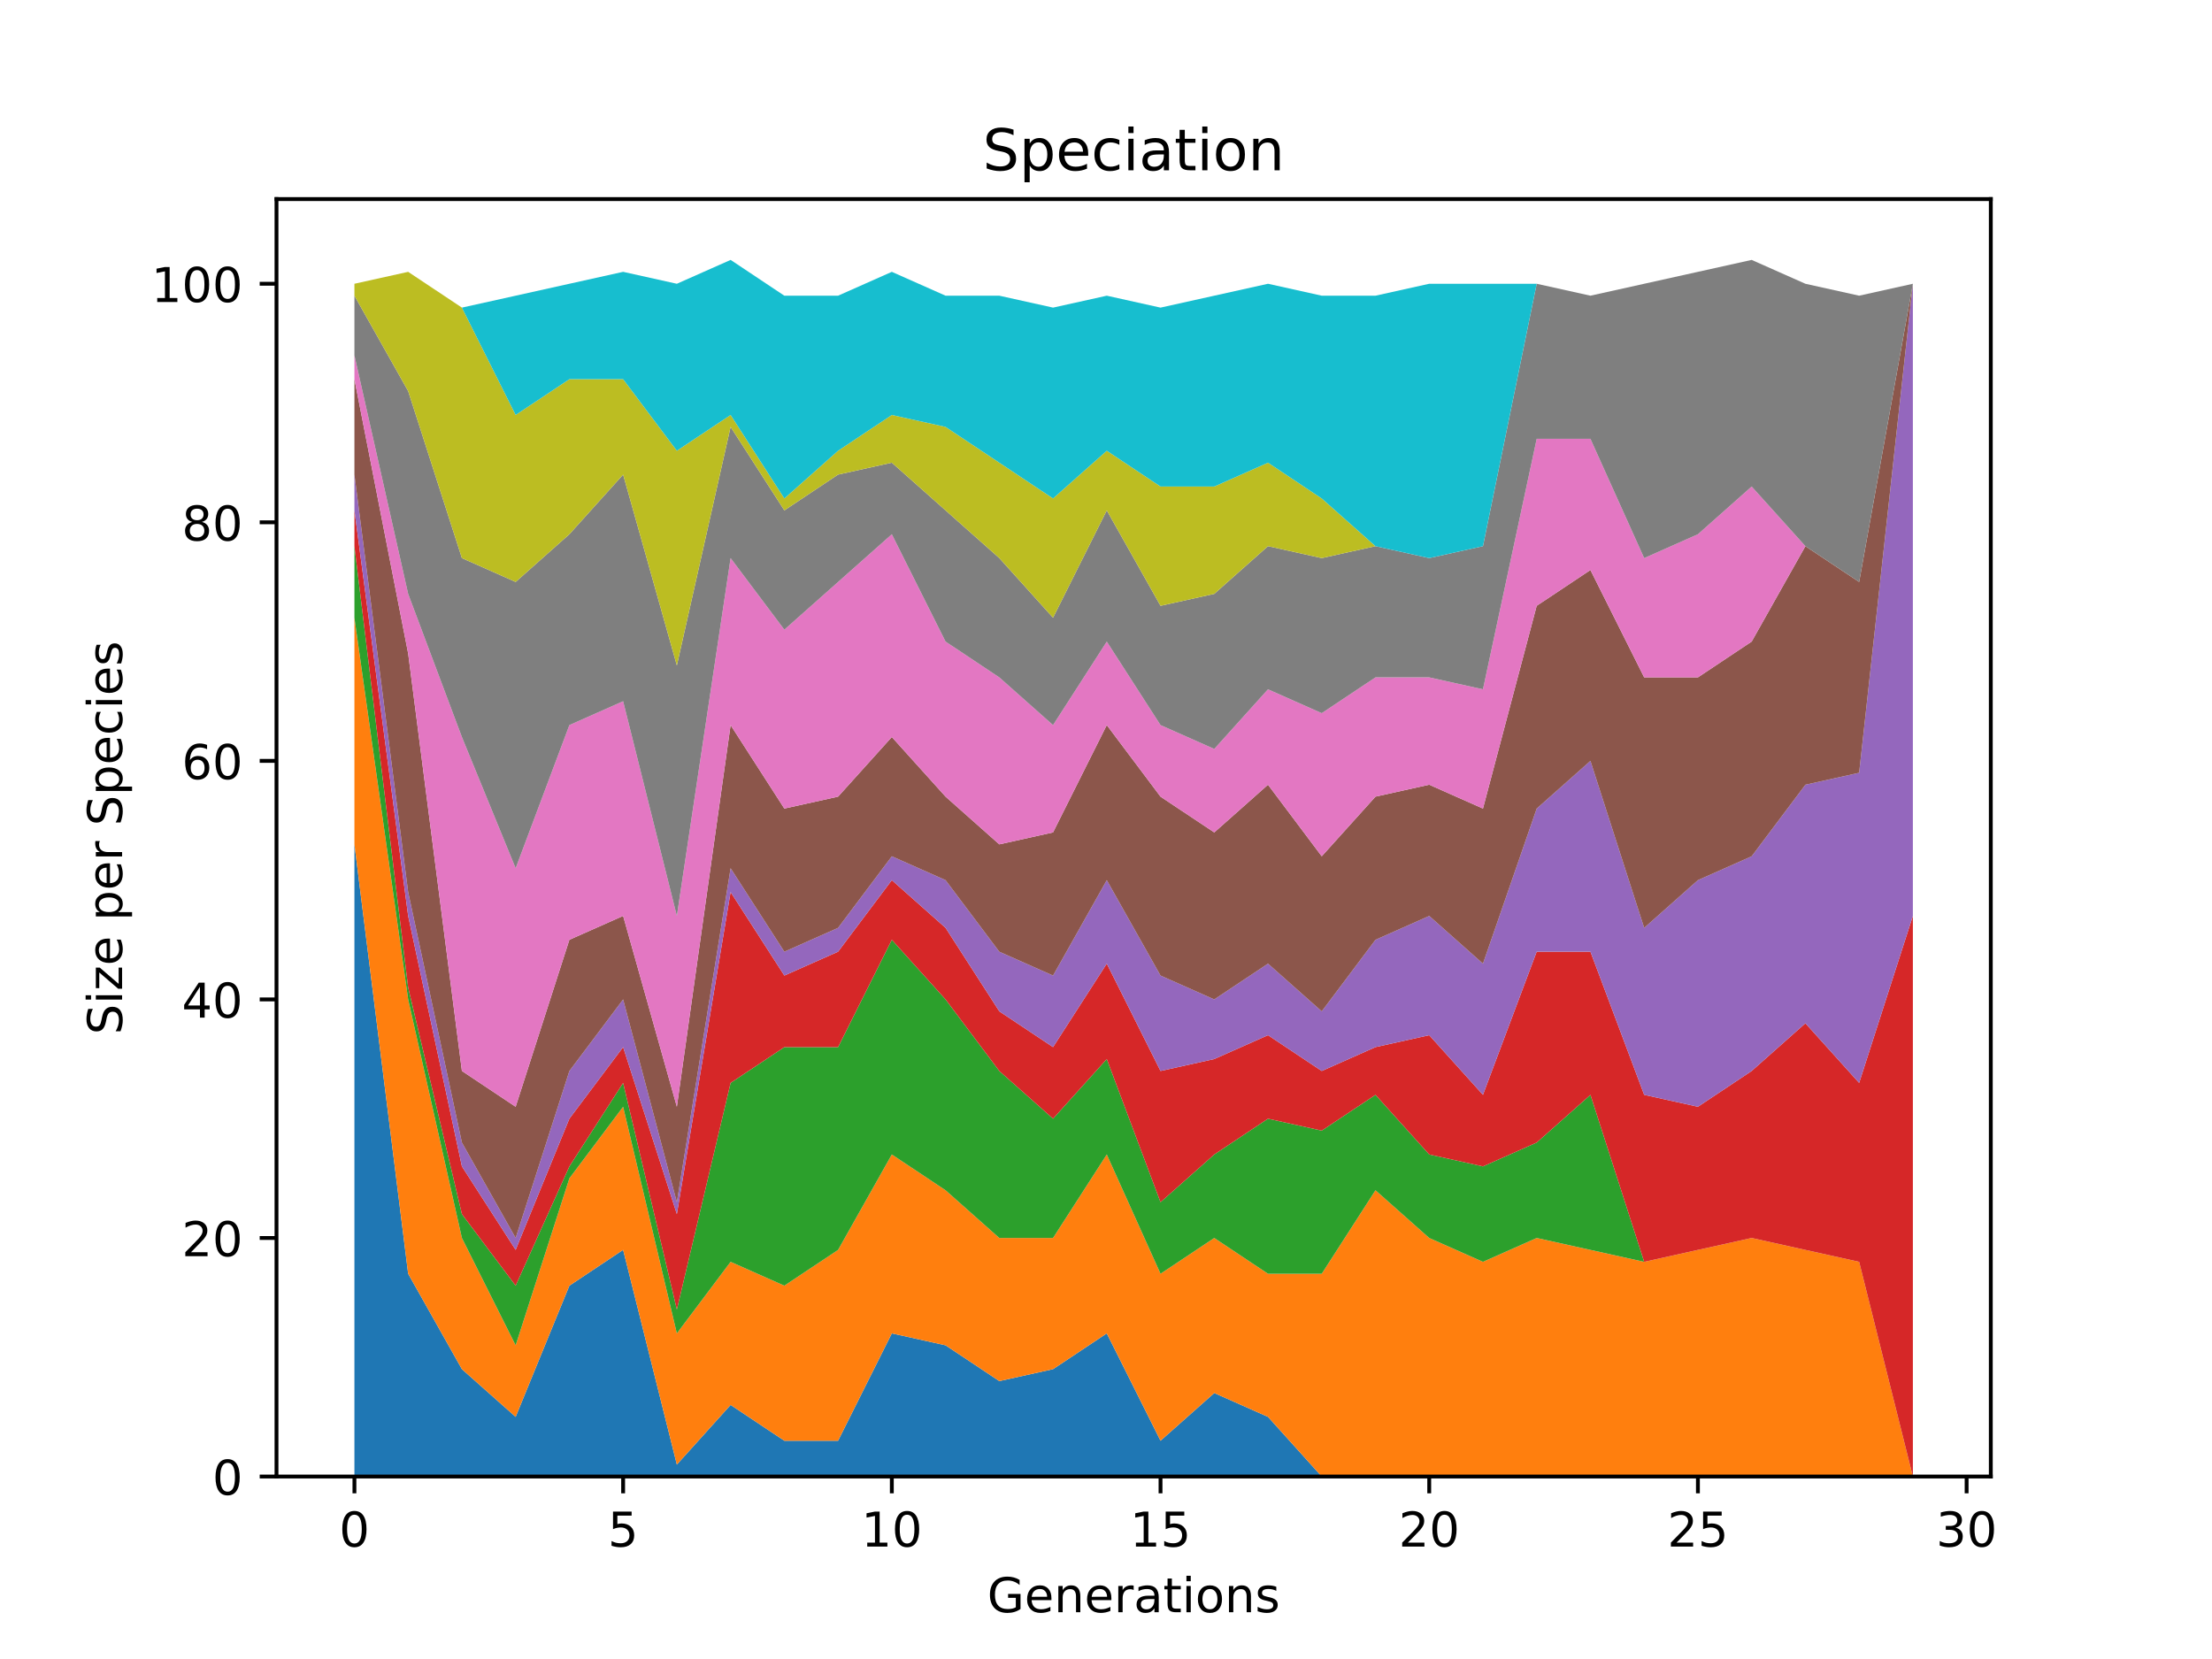 <?xml version="1.0" encoding="utf-8" standalone="no"?>
<!DOCTYPE svg PUBLIC "-//W3C//DTD SVG 1.1//EN"
  "http://www.w3.org/Graphics/SVG/1.1/DTD/svg11.dtd">
<!-- Created with matplotlib (https://matplotlib.org/) -->
<svg height="345.6pt" version="1.1" viewBox="0 0 460.8 345.6" width="460.8pt" xmlns="http://www.w3.org/2000/svg" xmlns:xlink="http://www.w3.org/1999/xlink">
 <defs>
  <style type="text/css">*{stroke-linecap:butt;stroke-linejoin:round;}</style>
 </defs>
 <g id="figure_1">
  <g id="patch_1">
   <path d="M 0 345.6 
L 460.8 345.6 
L 460.8 0 
L 0 0 
z
" style="fill:#ffffff;"/>
  </g>
  <g id="axes_1">
   <g id="patch_2">
    <path d="M 57.6 307.584 
L 414.72 307.584 
L 414.72 41.472 
L 57.6 41.472 
z
" style="fill:#ffffff;"/>
   </g>
   <g id="PolyCollection_1">
    <path clip-path="url(#p7b2c9e03b2)" d="M 73.833 175.895 
L 73.833 307.584 
L 85.028 307.584 
L 96.223 307.584 
L 107.418 307.584 
L 118.613 307.584 
L 129.808 307.584 
L 141.003 307.584 
L 152.198 307.584 
L 163.393 307.584 
L 174.588 307.584 
L 185.783 307.584 
L 196.978 307.584 
L 208.173 307.584 
L 219.368 307.584 
L 230.563 307.584 
L 241.757 307.584 
L 252.952 307.584 
L 264.147 307.584 
L 275.342 307.584 
L 286.537 307.584 
L 297.732 307.584 
L 308.927 307.584 
L 320.122 307.584 
L 331.317 307.584 
L 342.512 307.584 
L 353.707 307.584 
L 364.902 307.584 
L 376.097 307.584 
L 387.292 307.584 
L 398.487 307.584 
L 398.487 307.584 
L 398.487 307.584 
L 387.292 307.584 
L 376.097 307.584 
L 364.902 307.584 
L 353.707 307.584 
L 342.512 307.584 
L 331.317 307.584 
L 320.122 307.584 
L 308.927 307.584 
L 297.732 307.584 
L 286.537 307.584 
L 275.342 307.584 
L 264.147 295.16 
L 252.952 290.191 
L 241.757 300.13 
L 230.563 277.768 
L 219.368 285.222 
L 208.173 287.706 
L 196.978 280.252 
L 185.783 277.768 
L 174.588 300.13 
L 163.393 300.13 
L 152.198 292.676 
L 141.003 305.099 
L 129.808 260.375 
L 118.613 267.829 
L 107.418 295.16 
L 96.223 285.222 
L 85.028 265.344 
L 73.833 175.895 
z
" style="fill:#1f77b4;"/>
   </g>
   <g id="PolyCollection_2">
    <path clip-path="url(#p7b2c9e03b2)" d="M 73.833 128.685 
L 73.833 175.895 
L 85.028 265.344 
L 96.223 285.222 
L 107.418 295.16 
L 118.613 267.829 
L 129.808 260.375 
L 141.003 305.099 
L 152.198 292.676 
L 163.393 300.13 
L 174.588 300.13 
L 185.783 277.768 
L 196.978 280.252 
L 208.173 287.706 
L 219.368 285.222 
L 230.563 277.768 
L 241.757 300.13 
L 252.952 290.191 
L 264.147 295.16 
L 275.342 307.584 
L 286.537 307.584 
L 297.732 307.584 
L 308.927 307.584 
L 320.122 307.584 
L 331.317 307.584 
L 342.512 307.584 
L 353.707 307.584 
L 364.902 307.584 
L 376.097 307.584 
L 387.292 307.584 
L 398.487 307.584 
L 398.487 307.584 
L 398.487 307.584 
L 387.292 262.859 
L 376.097 260.375 
L 364.902 257.89 
L 353.707 260.375 
L 342.512 262.859 
L 331.317 260.375 
L 320.122 257.89 
L 308.927 262.859 
L 297.732 257.89 
L 286.537 247.951 
L 275.342 265.344 
L 264.147 265.344 
L 252.952 257.89 
L 241.757 265.344 
L 230.563 240.497 
L 219.368 257.89 
L 208.173 257.89 
L 196.978 247.951 
L 185.783 240.497 
L 174.588 260.375 
L 163.393 267.829 
L 152.198 262.859 
L 141.003 277.768 
L 129.808 230.558 
L 118.613 245.466 
L 107.418 280.252 
L 96.223 257.89 
L 85.028 208.196 
L 73.833 128.685 
z
" style="fill:#ff7f0e;"/>
   </g>
   <g id="PolyCollection_3">
    <path clip-path="url(#p7b2c9e03b2)" d="M 73.833 113.777 
L 73.833 128.685 
L 85.028 208.196 
L 96.223 257.89 
L 107.418 280.252 
L 118.613 245.466 
L 129.808 230.558 
L 141.003 277.768 
L 152.198 262.859 
L 163.393 267.829 
L 174.588 260.375 
L 185.783 240.497 
L 196.978 247.951 
L 208.173 257.89 
L 219.368 257.89 
L 230.563 240.497 
L 241.757 265.344 
L 252.952 257.89 
L 264.147 265.344 
L 275.342 265.344 
L 286.537 247.951 
L 297.732 257.89 
L 308.927 262.859 
L 320.122 257.89 
L 331.317 260.375 
L 342.512 262.859 
L 353.707 260.375 
L 364.902 257.89 
L 376.097 260.375 
L 387.292 262.859 
L 398.487 307.584 
L 398.487 307.584 
L 398.487 307.584 
L 387.292 262.859 
L 376.097 260.375 
L 364.902 257.89 
L 353.707 260.375 
L 342.512 262.859 
L 331.317 228.073 
L 320.122 238.012 
L 308.927 242.982 
L 297.732 240.497 
L 286.537 228.073 
L 275.342 235.528 
L 264.147 233.043 
L 252.952 240.497 
L 241.757 250.436 
L 230.563 220.619 
L 219.368 233.043 
L 208.173 223.104 
L 196.978 208.196 
L 185.783 195.772 
L 174.588 218.135 
L 163.393 218.135 
L 152.198 225.589 
L 141.003 272.798 
L 129.808 225.589 
L 118.613 242.982 
L 107.418 267.829 
L 96.223 252.92 
L 85.028 205.711 
L 73.833 113.777 
z
" style="fill:#2ca02c;"/>
   </g>
   <g id="PolyCollection_4">
    <path clip-path="url(#p7b2c9e03b2)" d="M 73.833 106.323 
L 73.833 113.777 
L 85.028 205.711 
L 96.223 252.92 
L 107.418 267.829 
L 118.613 242.982 
L 129.808 225.589 
L 141.003 272.798 
L 152.198 225.589 
L 163.393 218.135 
L 174.588 218.135 
L 185.783 195.772 
L 196.978 208.196 
L 208.173 223.104 
L 219.368 233.043 
L 230.563 220.619 
L 241.757 250.436 
L 252.952 240.497 
L 264.147 233.043 
L 275.342 235.528 
L 286.537 228.073 
L 297.732 240.497 
L 308.927 242.982 
L 320.122 238.012 
L 331.317 228.073 
L 342.512 262.859 
L 353.707 260.375 
L 364.902 257.89 
L 376.097 260.375 
L 387.292 262.859 
L 398.487 307.584 
L 398.487 190.803 
L 398.487 190.803 
L 387.292 225.589 
L 376.097 213.165 
L 364.902 223.104 
L 353.707 230.558 
L 342.512 228.073 
L 331.317 198.257 
L 320.122 198.257 
L 308.927 228.073 
L 297.732 215.65 
L 286.537 218.135 
L 275.342 223.104 
L 264.147 215.65 
L 252.952 220.619 
L 241.757 223.104 
L 230.563 200.742 
L 219.368 218.135 
L 208.173 210.68 
L 196.978 193.288 
L 185.783 183.349 
L 174.588 198.257 
L 163.393 203.226 
L 152.198 185.833 
L 141.003 252.92 
L 129.808 218.135 
L 118.613 233.043 
L 107.418 260.375 
L 96.223 242.982 
L 85.028 190.803 
L 73.833 106.323 
z
" style="fill:#d62728;"/>
   </g>
   <g id="PolyCollection_5">
    <path clip-path="url(#p7b2c9e03b2)" d="M 73.833 98.869 
L 73.833 106.323 
L 85.028 190.803 
L 96.223 242.982 
L 107.418 260.375 
L 118.613 233.043 
L 129.808 218.135 
L 141.003 252.92 
L 152.198 185.833 
L 163.393 203.226 
L 174.588 198.257 
L 185.783 183.349 
L 196.978 193.288 
L 208.173 210.68 
L 219.368 218.135 
L 230.563 200.742 
L 241.757 223.104 
L 252.952 220.619 
L 264.147 215.65 
L 275.342 223.104 
L 286.537 218.135 
L 297.732 215.65 
L 308.927 228.073 
L 320.122 198.257 
L 331.317 198.257 
L 342.512 228.073 
L 353.707 230.558 
L 364.902 223.104 
L 376.097 213.165 
L 387.292 225.589 
L 398.487 190.803 
L 398.487 59.113 
L 398.487 59.113 
L 387.292 160.986 
L 376.097 163.471 
L 364.902 178.379 
L 353.707 183.349 
L 342.512 193.288 
L 331.317 158.502 
L 320.122 168.44 
L 308.927 200.742 
L 297.732 190.803 
L 286.537 195.772 
L 275.342 210.68 
L 264.147 200.742 
L 252.952 208.196 
L 241.757 203.226 
L 230.563 183.349 
L 219.368 203.226 
L 208.173 198.257 
L 196.978 183.349 
L 185.783 178.379 
L 174.588 193.288 
L 163.393 198.257 
L 152.198 180.864 
L 141.003 250.436 
L 129.808 208.196 
L 118.613 223.104 
L 107.418 257.89 
L 96.223 238.012 
L 85.028 185.833 
L 73.833 98.869 
z
" style="fill:#9467bd;"/>
   </g>
   <g id="PolyCollection_6">
    <path clip-path="url(#p7b2c9e03b2)" d="M 73.833 78.991 
L 73.833 98.869 
L 85.028 185.833 
L 96.223 238.012 
L 107.418 257.89 
L 118.613 223.104 
L 129.808 208.196 
L 141.003 250.436 
L 152.198 180.864 
L 163.393 198.257 
L 174.588 193.288 
L 185.783 178.379 
L 196.978 183.349 
L 208.173 198.257 
L 219.368 203.226 
L 230.563 183.349 
L 241.757 203.226 
L 252.952 208.196 
L 264.147 200.742 
L 275.342 210.68 
L 286.537 195.772 
L 297.732 190.803 
L 308.927 200.742 
L 320.122 168.44 
L 331.317 158.502 
L 342.512 193.288 
L 353.707 183.349 
L 364.902 178.379 
L 376.097 163.471 
L 387.292 160.986 
L 398.487 59.113 
L 398.487 59.113 
L 398.487 59.113 
L 387.292 121.231 
L 376.097 113.777 
L 364.902 133.655 
L 353.707 141.109 
L 342.512 141.109 
L 331.317 118.746 
L 320.122 126.2 
L 308.927 168.44 
L 297.732 163.471 
L 286.537 165.956 
L 275.342 178.379 
L 264.147 163.471 
L 252.952 173.41 
L 241.757 165.956 
L 230.563 151.048 
L 219.368 173.41 
L 208.173 175.895 
L 196.978 165.956 
L 185.783 153.532 
L 174.588 165.956 
L 163.393 168.44 
L 152.198 151.048 
L 141.003 230.558 
L 129.808 190.803 
L 118.613 195.772 
L 107.418 230.558 
L 96.223 223.104 
L 85.028 136.139 
L 73.833 78.991 
z
" style="fill:#8c564b;"/>
   </g>
   <g id="PolyCollection_7">
    <path clip-path="url(#p7b2c9e03b2)" d="M 73.833 74.022 
L 73.833 78.991 
L 85.028 136.139 
L 96.223 223.104 
L 107.418 230.558 
L 118.613 195.772 
L 129.808 190.803 
L 141.003 230.558 
L 152.198 151.048 
L 163.393 168.44 
L 174.588 165.956 
L 185.783 153.532 
L 196.978 165.956 
L 208.173 175.895 
L 219.368 173.41 
L 230.563 151.048 
L 241.757 165.956 
L 252.952 173.41 
L 264.147 163.471 
L 275.342 178.379 
L 286.537 165.956 
L 297.732 163.471 
L 308.927 168.44 
L 320.122 126.2 
L 331.317 118.746 
L 342.512 141.109 
L 353.707 141.109 
L 364.902 133.655 
L 376.097 113.777 
L 387.292 121.231 
L 398.487 59.113 
L 398.487 59.113 
L 398.487 59.113 
L 387.292 121.231 
L 376.097 113.777 
L 364.902 101.353 
L 353.707 111.292 
L 342.512 116.262 
L 331.317 91.415 
L 320.122 91.415 
L 308.927 143.593 
L 297.732 141.109 
L 286.537 141.109 
L 275.342 148.563 
L 264.147 143.593 
L 252.952 156.017 
L 241.757 151.048 
L 230.563 133.655 
L 219.368 151.048 
L 208.173 141.109 
L 196.978 133.655 
L 185.783 111.292 
L 174.588 121.231 
L 163.393 131.17 
L 152.198 116.262 
L 141.003 190.803 
L 129.808 146.078 
L 118.613 151.048 
L 107.418 180.864 
L 96.223 153.532 
L 85.028 123.716 
L 73.833 74.022 
z
" style="fill:#e377c2;"/>
   </g>
   <g id="PolyCollection_8">
    <path clip-path="url(#p7b2c9e03b2)" d="M 73.833 61.598 
L 73.833 74.022 
L 85.028 123.716 
L 96.223 153.532 
L 107.418 180.864 
L 118.613 151.048 
L 129.808 146.078 
L 141.003 190.803 
L 152.198 116.262 
L 163.393 131.17 
L 174.588 121.231 
L 185.783 111.292 
L 196.978 133.655 
L 208.173 141.109 
L 219.368 151.048 
L 230.563 133.655 
L 241.757 151.048 
L 252.952 156.017 
L 264.147 143.593 
L 275.342 148.563 
L 286.537 141.109 
L 297.732 141.109 
L 308.927 143.593 
L 320.122 91.415 
L 331.317 91.415 
L 342.512 116.262 
L 353.707 111.292 
L 364.902 101.353 
L 376.097 113.777 
L 387.292 121.231 
L 398.487 59.113 
L 398.487 59.113 
L 398.487 59.113 
L 387.292 61.598 
L 376.097 59.113 
L 364.902 54.144 
L 353.707 56.629 
L 342.512 59.113 
L 331.317 61.598 
L 320.122 59.113 
L 308.927 113.777 
L 297.732 116.262 
L 286.537 113.777 
L 275.342 116.262 
L 264.147 113.777 
L 252.952 123.716 
L 241.757 126.2 
L 230.563 106.323 
L 219.368 128.685 
L 208.173 116.262 
L 196.978 106.323 
L 185.783 96.384 
L 174.588 98.869 
L 163.393 106.323 
L 152.198 88.93 
L 141.003 138.624 
L 129.808 98.869 
L 118.613 111.292 
L 107.418 121.231 
L 96.223 116.262 
L 85.028 81.476 
L 73.833 61.598 
z
" style="fill:#7f7f7f;"/>
   </g>
   <g id="PolyCollection_9">
    <path clip-path="url(#p7b2c9e03b2)" d="M 73.833 59.113 
L 73.833 61.598 
L 85.028 81.476 
L 96.223 116.262 
L 107.418 121.231 
L 118.613 111.292 
L 129.808 98.869 
L 141.003 138.624 
L 152.198 88.93 
L 163.393 106.323 
L 174.588 98.869 
L 185.783 96.384 
L 196.978 106.323 
L 208.173 116.262 
L 219.368 128.685 
L 230.563 106.323 
L 241.757 126.2 
L 252.952 123.716 
L 264.147 113.777 
L 275.342 116.262 
L 286.537 113.777 
L 297.732 116.262 
L 308.927 113.777 
L 320.122 59.113 
L 331.317 61.598 
L 342.512 59.113 
L 353.707 56.629 
L 364.902 54.144 
L 376.097 59.113 
L 387.292 61.598 
L 398.487 59.113 
L 398.487 59.113 
L 398.487 59.113 
L 387.292 61.598 
L 376.097 59.113 
L 364.902 54.144 
L 353.707 56.629 
L 342.512 59.113 
L 331.317 61.598 
L 320.122 59.113 
L 308.927 113.777 
L 297.732 116.262 
L 286.537 113.777 
L 275.342 103.838 
L 264.147 96.384 
L 252.952 101.353 
L 241.757 101.353 
L 230.563 93.899 
L 219.368 103.838 
L 208.173 96.384 
L 196.978 88.93 
L 185.783 86.445 
L 174.588 93.899 
L 163.393 103.838 
L 152.198 86.445 
L 141.003 93.899 
L 129.808 78.991 
L 118.613 78.991 
L 107.418 86.445 
L 96.223 64.083 
L 85.028 56.629 
L 73.833 59.113 
z
" style="fill:#bcbd22;"/>
   </g>
   <g id="PolyCollection_10">
    <path clip-path="url(#p7b2c9e03b2)" d="M 73.833 59.113 
L 73.833 59.113 
L 85.028 56.629 
L 96.223 64.083 
L 107.418 86.445 
L 118.613 78.991 
L 129.808 78.991 
L 141.003 93.899 
L 152.198 86.445 
L 163.393 103.838 
L 174.588 93.899 
L 185.783 86.445 
L 196.978 88.93 
L 208.173 96.384 
L 219.368 103.838 
L 230.563 93.899 
L 241.757 101.353 
L 252.952 101.353 
L 264.147 96.384 
L 275.342 103.838 
L 286.537 113.777 
L 297.732 116.262 
L 308.927 113.777 
L 320.122 59.113 
L 331.317 61.598 
L 342.512 59.113 
L 353.707 56.629 
L 364.902 54.144 
L 376.097 59.113 
L 387.292 61.598 
L 398.487 59.113 
L 398.487 59.113 
L 398.487 59.113 
L 387.292 61.598 
L 376.097 59.113 
L 364.902 54.144 
L 353.707 56.629 
L 342.512 59.113 
L 331.317 61.598 
L 320.122 59.113 
L 308.927 59.113 
L 297.732 59.113 
L 286.537 61.598 
L 275.342 61.598 
L 264.147 59.113 
L 252.952 61.598 
L 241.757 64.083 
L 230.563 61.598 
L 219.368 64.083 
L 208.173 61.598 
L 196.978 61.598 
L 185.783 56.629 
L 174.588 61.598 
L 163.393 61.598 
L 152.198 54.144 
L 141.003 59.113 
L 129.808 56.629 
L 118.613 59.113 
L 107.418 61.598 
L 96.223 64.083 
L 85.028 56.629 
L 73.833 59.113 
z
" style="fill:#17becf;"/>
   </g>
   <g id="matplotlib.axis_1">
    <g id="xtick_1">
     <g id="line2d_1">
      <defs>
       <path d="M 0 0 
L 0 3.5 
" id="m1372151628" style="stroke:#000000;stroke-width:0.8;"/>
      </defs>
      <g>
       <use style="stroke:#000000;stroke-width:0.8;" x="73.833" xlink:href="#m1372151628" y="307.584"/>
      </g>
     </g>
     <g id="text_1">
      <!-- 0 -->
      <g transform="translate(70.651 322.182)scale(0.1 -0.1)">
       <defs>
        <path d="M 31.781 66.406 
Q 24.172 66.406 20.328 58.906 
Q 16.5 51.422 16.5 36.375 
Q 16.5 21.391 20.328 13.891 
Q 24.172 6.391 31.781 6.391 
Q 39.453 6.391 43.281 13.891 
Q 47.125 21.391 47.125 36.375 
Q 47.125 51.422 43.281 58.906 
Q 39.453 66.406 31.781 66.406 
z
M 31.781 74.219 
Q 44.047 74.219 50.516 64.516 
Q 56.984 54.828 56.984 36.375 
Q 56.984 17.969 50.516 8.266 
Q 44.047 -1.422 31.781 -1.422 
Q 19.531 -1.422 13.062 8.266 
Q 6.594 17.969 6.594 36.375 
Q 6.594 54.828 13.062 64.516 
Q 19.531 74.219 31.781 74.219 
z
" id="DejaVuSans-48"/>
       </defs>
       <use xlink:href="#DejaVuSans-48"/>
      </g>
     </g>
    </g>
    <g id="xtick_2">
     <g id="line2d_2">
      <g>
       <use style="stroke:#000000;stroke-width:0.8;" x="129.808" xlink:href="#m1372151628" y="307.584"/>
      </g>
     </g>
     <g id="text_2">
      <!-- 5 -->
      <g transform="translate(126.626 322.182)scale(0.1 -0.1)">
       <defs>
        <path d="M 10.797 72.906 
L 49.516 72.906 
L 49.516 64.594 
L 19.828 64.594 
L 19.828 46.734 
Q 21.969 47.469 24.109 47.828 
Q 26.266 48.188 28.422 48.188 
Q 40.625 48.188 47.75 41.5 
Q 54.891 34.812 54.891 23.391 
Q 54.891 11.625 47.562 5.094 
Q 40.234 -1.422 26.906 -1.422 
Q 22.312 -1.422 17.547 -0.641 
Q 12.797 0.141 7.719 1.703 
L 7.719 11.625 
Q 12.109 9.234 16.797 8.062 
Q 21.484 6.891 26.703 6.891 
Q 35.156 6.891 40.078 11.328 
Q 45.016 15.766 45.016 23.391 
Q 45.016 31 40.078 35.438 
Q 35.156 39.891 26.703 39.891 
Q 22.75 39.891 18.812 39.016 
Q 14.891 38.141 10.797 36.281 
z
" id="DejaVuSans-53"/>
       </defs>
       <use xlink:href="#DejaVuSans-53"/>
      </g>
     </g>
    </g>
    <g id="xtick_3">
     <g id="line2d_3">
      <g>
       <use style="stroke:#000000;stroke-width:0.8;" x="185.783" xlink:href="#m1372151628" y="307.584"/>
      </g>
     </g>
     <g id="text_3">
      <!-- 10 -->
      <g transform="translate(179.42 322.182)scale(0.1 -0.1)">
       <defs>
        <path d="M 12.406 8.297 
L 28.516 8.297 
L 28.516 63.922 
L 10.984 60.406 
L 10.984 69.391 
L 28.422 72.906 
L 38.281 72.906 
L 38.281 8.297 
L 54.391 8.297 
L 54.391 0 
L 12.406 0 
z
" id="DejaVuSans-49"/>
       </defs>
       <use xlink:href="#DejaVuSans-49"/>
       <use x="63.623" xlink:href="#DejaVuSans-48"/>
      </g>
     </g>
    </g>
    <g id="xtick_4">
     <g id="line2d_4">
      <g>
       <use style="stroke:#000000;stroke-width:0.8;" x="241.757" xlink:href="#m1372151628" y="307.584"/>
      </g>
     </g>
     <g id="text_4">
      <!-- 15 -->
      <g transform="translate(235.395 322.182)scale(0.1 -0.1)">
       <use xlink:href="#DejaVuSans-49"/>
       <use x="63.623" xlink:href="#DejaVuSans-53"/>
      </g>
     </g>
    </g>
    <g id="xtick_5">
     <g id="line2d_5">
      <g>
       <use style="stroke:#000000;stroke-width:0.8;" x="297.732" xlink:href="#m1372151628" y="307.584"/>
      </g>
     </g>
     <g id="text_5">
      <!-- 20 -->
      <g transform="translate(291.37 322.182)scale(0.1 -0.1)">
       <defs>
        <path d="M 19.188 8.297 
L 53.609 8.297 
L 53.609 0 
L 7.328 0 
L 7.328 8.297 
Q 12.938 14.109 22.625 23.891 
Q 32.328 33.688 34.812 36.531 
Q 39.547 41.844 41.422 45.531 
Q 43.312 49.219 43.312 52.781 
Q 43.312 58.594 39.234 62.25 
Q 35.156 65.922 28.609 65.922 
Q 23.969 65.922 18.812 64.312 
Q 13.672 62.703 7.812 59.422 
L 7.812 69.391 
Q 13.766 71.781 18.938 73 
Q 24.125 74.219 28.422 74.219 
Q 39.75 74.219 46.484 68.547 
Q 53.219 62.891 53.219 53.422 
Q 53.219 48.922 51.531 44.891 
Q 49.859 40.875 45.406 35.406 
Q 44.188 33.984 37.641 27.219 
Q 31.109 20.453 19.188 8.297 
z
" id="DejaVuSans-50"/>
       </defs>
       <use xlink:href="#DejaVuSans-50"/>
       <use x="63.623" xlink:href="#DejaVuSans-48"/>
      </g>
     </g>
    </g>
    <g id="xtick_6">
     <g id="line2d_6">
      <g>
       <use style="stroke:#000000;stroke-width:0.8;" x="353.707" xlink:href="#m1372151628" y="307.584"/>
      </g>
     </g>
     <g id="text_6">
      <!-- 25 -->
      <g transform="translate(347.345 322.182)scale(0.1 -0.1)">
       <use xlink:href="#DejaVuSans-50"/>
       <use x="63.623" xlink:href="#DejaVuSans-53"/>
      </g>
     </g>
    </g>
    <g id="xtick_7">
     <g id="line2d_7">
      <g>
       <use style="stroke:#000000;stroke-width:0.8;" x="409.682" xlink:href="#m1372151628" y="307.584"/>
      </g>
     </g>
     <g id="text_7">
      <!-- 30 -->
      <g transform="translate(403.32 322.182)scale(0.1 -0.1)">
       <defs>
        <path d="M 40.578 39.312 
Q 47.656 37.797 51.625 33 
Q 55.609 28.219 55.609 21.188 
Q 55.609 10.406 48.188 4.484 
Q 40.766 -1.422 27.094 -1.422 
Q 22.516 -1.422 17.656 -0.516 
Q 12.797 0.391 7.625 2.203 
L 7.625 11.719 
Q 11.719 9.328 16.594 8.109 
Q 21.484 6.891 26.812 6.891 
Q 36.078 6.891 40.938 10.547 
Q 45.797 14.203 45.797 21.188 
Q 45.797 27.641 41.281 31.266 
Q 36.766 34.906 28.719 34.906 
L 20.219 34.906 
L 20.219 43.016 
L 29.109 43.016 
Q 36.375 43.016 40.234 45.922 
Q 44.094 48.828 44.094 54.297 
Q 44.094 59.906 40.109 62.906 
Q 36.141 65.922 28.719 65.922 
Q 24.656 65.922 20.016 65.031 
Q 15.375 64.156 9.812 62.312 
L 9.812 71.094 
Q 15.438 72.656 20.344 73.438 
Q 25.25 74.219 29.594 74.219 
Q 40.828 74.219 47.359 69.109 
Q 53.906 64.016 53.906 55.328 
Q 53.906 49.266 50.438 45.094 
Q 46.969 40.922 40.578 39.312 
z
" id="DejaVuSans-51"/>
       </defs>
       <use xlink:href="#DejaVuSans-51"/>
       <use x="63.623" xlink:href="#DejaVuSans-48"/>
      </g>
     </g>
    </g>
    <g id="text_8">
     <!-- Generations -->
     <g transform="translate(205.662 335.861)scale(0.1 -0.1)">
      <defs>
       <path d="M 59.516 10.406 
L 59.516 29.984 
L 43.406 29.984 
L 43.406 38.094 
L 69.281 38.094 
L 69.281 6.781 
Q 63.578 2.734 56.688 0.656 
Q 49.812 -1.422 42 -1.422 
Q 24.906 -1.422 15.25 8.562 
Q 5.609 18.562 5.609 36.375 
Q 5.609 54.25 15.25 64.234 
Q 24.906 74.219 42 74.219 
Q 49.125 74.219 55.547 72.453 
Q 61.969 70.703 67.391 67.281 
L 67.391 56.781 
Q 61.922 61.422 55.766 63.766 
Q 49.609 66.109 42.828 66.109 
Q 29.438 66.109 22.719 58.641 
Q 16.016 51.172 16.016 36.375 
Q 16.016 21.625 22.719 14.156 
Q 29.438 6.688 42.828 6.688 
Q 48.047 6.688 52.141 7.594 
Q 56.25 8.5 59.516 10.406 
z
" id="DejaVuSans-71"/>
       <path d="M 56.203 29.594 
L 56.203 25.203 
L 14.891 25.203 
Q 15.484 15.922 20.484 11.062 
Q 25.484 6.203 34.422 6.203 
Q 39.594 6.203 44.453 7.469 
Q 49.312 8.734 54.109 11.281 
L 54.109 2.781 
Q 49.266 0.734 44.188 -0.344 
Q 39.109 -1.422 33.891 -1.422 
Q 20.797 -1.422 13.156 6.188 
Q 5.516 13.812 5.516 26.812 
Q 5.516 40.234 12.766 48.109 
Q 20.016 56 32.328 56 
Q 43.359 56 49.781 48.891 
Q 56.203 41.797 56.203 29.594 
z
M 47.219 32.234 
Q 47.125 39.594 43.094 43.984 
Q 39.062 48.391 32.422 48.391 
Q 24.906 48.391 20.391 44.141 
Q 15.875 39.891 15.188 32.172 
z
" id="DejaVuSans-101"/>
       <path d="M 54.891 33.016 
L 54.891 0 
L 45.906 0 
L 45.906 32.719 
Q 45.906 40.484 42.875 44.328 
Q 39.844 48.188 33.797 48.188 
Q 26.516 48.188 22.312 43.547 
Q 18.109 38.922 18.109 30.906 
L 18.109 0 
L 9.078 0 
L 9.078 54.688 
L 18.109 54.688 
L 18.109 46.188 
Q 21.344 51.125 25.703 53.562 
Q 30.078 56 35.797 56 
Q 45.219 56 50.047 50.172 
Q 54.891 44.344 54.891 33.016 
z
" id="DejaVuSans-110"/>
       <path d="M 41.109 46.297 
Q 39.594 47.172 37.812 47.578 
Q 36.031 48 33.891 48 
Q 26.266 48 22.188 43.047 
Q 18.109 38.094 18.109 28.812 
L 18.109 0 
L 9.078 0 
L 9.078 54.688 
L 18.109 54.688 
L 18.109 46.188 
Q 20.953 51.172 25.484 53.578 
Q 30.031 56 36.531 56 
Q 37.453 56 38.578 55.875 
Q 39.703 55.766 41.062 55.516 
z
" id="DejaVuSans-114"/>
       <path d="M 34.281 27.484 
Q 23.391 27.484 19.188 25 
Q 14.984 22.516 14.984 16.5 
Q 14.984 11.719 18.141 8.906 
Q 21.297 6.109 26.703 6.109 
Q 34.188 6.109 38.703 11.406 
Q 43.219 16.703 43.219 25.484 
L 43.219 27.484 
z
M 52.203 31.203 
L 52.203 0 
L 43.219 0 
L 43.219 8.297 
Q 40.141 3.328 35.547 0.953 
Q 30.953 -1.422 24.312 -1.422 
Q 15.922 -1.422 10.953 3.297 
Q 6 8.016 6 15.922 
Q 6 25.141 12.172 29.828 
Q 18.359 34.516 30.609 34.516 
L 43.219 34.516 
L 43.219 35.406 
Q 43.219 41.609 39.141 45 
Q 35.062 48.391 27.688 48.391 
Q 23 48.391 18.547 47.266 
Q 14.109 46.141 10.016 43.891 
L 10.016 52.203 
Q 14.938 54.109 19.578 55.047 
Q 24.219 56 28.609 56 
Q 40.484 56 46.344 49.844 
Q 52.203 43.703 52.203 31.203 
z
" id="DejaVuSans-97"/>
       <path d="M 18.312 70.219 
L 18.312 54.688 
L 36.812 54.688 
L 36.812 47.703 
L 18.312 47.703 
L 18.312 18.016 
Q 18.312 11.328 20.141 9.422 
Q 21.969 7.516 27.594 7.516 
L 36.812 7.516 
L 36.812 0 
L 27.594 0 
Q 17.188 0 13.234 3.875 
Q 9.281 7.766 9.281 18.016 
L 9.281 47.703 
L 2.688 47.703 
L 2.688 54.688 
L 9.281 54.688 
L 9.281 70.219 
z
" id="DejaVuSans-116"/>
       <path d="M 9.422 54.688 
L 18.406 54.688 
L 18.406 0 
L 9.422 0 
z
M 9.422 75.984 
L 18.406 75.984 
L 18.406 64.594 
L 9.422 64.594 
z
" id="DejaVuSans-105"/>
       <path d="M 30.609 48.391 
Q 23.391 48.391 19.188 42.75 
Q 14.984 37.109 14.984 27.297 
Q 14.984 17.484 19.156 11.844 
Q 23.344 6.203 30.609 6.203 
Q 37.797 6.203 41.984 11.859 
Q 46.188 17.531 46.188 27.297 
Q 46.188 37.016 41.984 42.703 
Q 37.797 48.391 30.609 48.391 
z
M 30.609 56 
Q 42.328 56 49.016 48.375 
Q 55.719 40.766 55.719 27.297 
Q 55.719 13.875 49.016 6.219 
Q 42.328 -1.422 30.609 -1.422 
Q 18.844 -1.422 12.172 6.219 
Q 5.516 13.875 5.516 27.297 
Q 5.516 40.766 12.172 48.375 
Q 18.844 56 30.609 56 
z
" id="DejaVuSans-111"/>
       <path d="M 44.281 53.078 
L 44.281 44.578 
Q 40.484 46.531 36.375 47.5 
Q 32.281 48.484 27.875 48.484 
Q 21.188 48.484 17.844 46.438 
Q 14.5 44.391 14.5 40.281 
Q 14.5 37.156 16.891 35.375 
Q 19.281 33.594 26.516 31.984 
L 29.594 31.297 
Q 39.156 29.25 43.188 25.516 
Q 47.219 21.781 47.219 15.094 
Q 47.219 7.469 41.188 3.016 
Q 35.156 -1.422 24.609 -1.422 
Q 20.219 -1.422 15.453 -0.562 
Q 10.688 0.297 5.422 2 
L 5.422 11.281 
Q 10.406 8.688 15.234 7.391 
Q 20.062 6.109 24.812 6.109 
Q 31.156 6.109 34.562 8.281 
Q 37.984 10.453 37.984 14.406 
Q 37.984 18.062 35.516 20.016 
Q 33.062 21.969 24.703 23.781 
L 21.578 24.516 
Q 13.234 26.266 9.516 29.906 
Q 5.812 33.547 5.812 39.891 
Q 5.812 47.609 11.281 51.797 
Q 16.75 56 26.812 56 
Q 31.781 56 36.172 55.266 
Q 40.578 54.547 44.281 53.078 
z
" id="DejaVuSans-115"/>
      </defs>
      <use xlink:href="#DejaVuSans-71"/>
      <use x="77.49" xlink:href="#DejaVuSans-101"/>
      <use x="139.014" xlink:href="#DejaVuSans-110"/>
      <use x="202.393" xlink:href="#DejaVuSans-101"/>
      <use x="263.916" xlink:href="#DejaVuSans-114"/>
      <use x="305.029" xlink:href="#DejaVuSans-97"/>
      <use x="366.309" xlink:href="#DejaVuSans-116"/>
      <use x="405.518" xlink:href="#DejaVuSans-105"/>
      <use x="433.301" xlink:href="#DejaVuSans-111"/>
      <use x="494.482" xlink:href="#DejaVuSans-110"/>
      <use x="557.861" xlink:href="#DejaVuSans-115"/>
     </g>
    </g>
   </g>
   <g id="matplotlib.axis_2">
    <g id="ytick_1">
     <g id="line2d_8">
      <defs>
       <path d="M 0 0 
L -3.5 0 
" id="m525d71c8c4" style="stroke:#000000;stroke-width:0.8;"/>
      </defs>
      <g>
       <use style="stroke:#000000;stroke-width:0.8;" x="57.6" xlink:href="#m525d71c8c4" y="307.584"/>
      </g>
     </g>
     <g id="text_9">
      <!-- 0 -->
      <g transform="translate(44.237 311.383)scale(0.1 -0.1)">
       <use xlink:href="#DejaVuSans-48"/>
      </g>
     </g>
    </g>
    <g id="ytick_2">
     <g id="line2d_9">
      <g>
       <use style="stroke:#000000;stroke-width:0.8;" x="57.6" xlink:href="#m525d71c8c4" y="257.89"/>
      </g>
     </g>
     <g id="text_10">
      <!-- 20 -->
      <g transform="translate(37.875 261.689)scale(0.1 -0.1)">
       <use xlink:href="#DejaVuSans-50"/>
       <use x="63.623" xlink:href="#DejaVuSans-48"/>
      </g>
     </g>
    </g>
    <g id="ytick_3">
     <g id="line2d_10">
      <g>
       <use style="stroke:#000000;stroke-width:0.8;" x="57.6" xlink:href="#m525d71c8c4" y="208.196"/>
      </g>
     </g>
     <g id="text_11">
      <!-- 40 -->
      <g transform="translate(37.875 211.995)scale(0.1 -0.1)">
       <defs>
        <path d="M 37.797 64.312 
L 12.891 25.391 
L 37.797 25.391 
z
M 35.203 72.906 
L 47.609 72.906 
L 47.609 25.391 
L 58.016 25.391 
L 58.016 17.188 
L 47.609 17.188 
L 47.609 0 
L 37.797 0 
L 37.797 17.188 
L 4.891 17.188 
L 4.891 26.703 
z
" id="DejaVuSans-52"/>
       </defs>
       <use xlink:href="#DejaVuSans-52"/>
       <use x="63.623" xlink:href="#DejaVuSans-48"/>
      </g>
     </g>
    </g>
    <g id="ytick_4">
     <g id="line2d_11">
      <g>
       <use style="stroke:#000000;stroke-width:0.8;" x="57.6" xlink:href="#m525d71c8c4" y="158.502"/>
      </g>
     </g>
     <g id="text_12">
      <!-- 60 -->
      <g transform="translate(37.875 162.301)scale(0.1 -0.1)">
       <defs>
        <path d="M 33.016 40.375 
Q 26.375 40.375 22.484 35.828 
Q 18.609 31.297 18.609 23.391 
Q 18.609 15.531 22.484 10.953 
Q 26.375 6.391 33.016 6.391 
Q 39.656 6.391 43.531 10.953 
Q 47.406 15.531 47.406 23.391 
Q 47.406 31.297 43.531 35.828 
Q 39.656 40.375 33.016 40.375 
z
M 52.594 71.297 
L 52.594 62.312 
Q 48.875 64.062 45.094 64.984 
Q 41.312 65.922 37.594 65.922 
Q 27.828 65.922 22.672 59.328 
Q 17.531 52.734 16.797 39.406 
Q 19.672 43.656 24.016 45.922 
Q 28.375 48.188 33.594 48.188 
Q 44.578 48.188 50.953 41.516 
Q 57.328 34.859 57.328 23.391 
Q 57.328 12.156 50.688 5.359 
Q 44.047 -1.422 33.016 -1.422 
Q 20.359 -1.422 13.672 8.266 
Q 6.984 17.969 6.984 36.375 
Q 6.984 53.656 15.188 63.938 
Q 23.391 74.219 37.203 74.219 
Q 40.922 74.219 44.703 73.484 
Q 48.484 72.75 52.594 71.297 
z
" id="DejaVuSans-54"/>
       </defs>
       <use xlink:href="#DejaVuSans-54"/>
       <use x="63.623" xlink:href="#DejaVuSans-48"/>
      </g>
     </g>
    </g>
    <g id="ytick_5">
     <g id="line2d_12">
      <g>
       <use style="stroke:#000000;stroke-width:0.8;" x="57.6" xlink:href="#m525d71c8c4" y="108.808"/>
      </g>
     </g>
     <g id="text_13">
      <!-- 80 -->
      <g transform="translate(37.875 112.607)scale(0.1 -0.1)">
       <defs>
        <path d="M 31.781 34.625 
Q 24.75 34.625 20.719 30.859 
Q 16.703 27.094 16.703 20.516 
Q 16.703 13.922 20.719 10.156 
Q 24.75 6.391 31.781 6.391 
Q 38.812 6.391 42.859 10.172 
Q 46.922 13.969 46.922 20.516 
Q 46.922 27.094 42.891 30.859 
Q 38.875 34.625 31.781 34.625 
z
M 21.922 38.812 
Q 15.578 40.375 12.031 44.719 
Q 8.5 49.078 8.5 55.328 
Q 8.5 64.062 14.719 69.141 
Q 20.953 74.219 31.781 74.219 
Q 42.672 74.219 48.875 69.141 
Q 55.078 64.062 55.078 55.328 
Q 55.078 49.078 51.531 44.719 
Q 48 40.375 41.703 38.812 
Q 48.828 37.156 52.797 32.312 
Q 56.781 27.484 56.781 20.516 
Q 56.781 9.906 50.312 4.234 
Q 43.844 -1.422 31.781 -1.422 
Q 19.734 -1.422 13.25 4.234 
Q 6.781 9.906 6.781 20.516 
Q 6.781 27.484 10.781 32.312 
Q 14.797 37.156 21.922 38.812 
z
M 18.312 54.391 
Q 18.312 48.734 21.844 45.562 
Q 25.391 42.391 31.781 42.391 
Q 38.141 42.391 41.719 45.562 
Q 45.312 48.734 45.312 54.391 
Q 45.312 60.062 41.719 63.234 
Q 38.141 66.406 31.781 66.406 
Q 25.391 66.406 21.844 63.234 
Q 18.312 60.062 18.312 54.391 
z
" id="DejaVuSans-56"/>
       </defs>
       <use xlink:href="#DejaVuSans-56"/>
       <use x="63.623" xlink:href="#DejaVuSans-48"/>
      </g>
     </g>
    </g>
    <g id="ytick_6">
     <g id="line2d_13">
      <g>
       <use style="stroke:#000000;stroke-width:0.8;" x="57.6" xlink:href="#m525d71c8c4" y="59.113"/>
      </g>
     </g>
     <g id="text_14">
      <!-- 100 -->
      <g transform="translate(31.512 62.913)scale(0.1 -0.1)">
       <use xlink:href="#DejaVuSans-49"/>
       <use x="63.623" xlink:href="#DejaVuSans-48"/>
       <use x="127.246" xlink:href="#DejaVuSans-48"/>
      </g>
     </g>
    </g>
    <g id="text_15">
     <!-- Size per Species -->
     <g transform="translate(25.433 215.521)rotate(-90)scale(0.1 -0.1)">
      <defs>
       <path d="M 53.516 70.516 
L 53.516 60.891 
Q 47.906 63.578 42.922 64.891 
Q 37.938 66.219 33.297 66.219 
Q 25.25 66.219 20.875 63.094 
Q 16.5 59.969 16.5 54.203 
Q 16.5 49.359 19.406 46.891 
Q 22.312 44.438 30.422 42.922 
L 36.375 41.703 
Q 47.406 39.594 52.656 34.297 
Q 57.906 29 57.906 20.125 
Q 57.906 9.516 50.797 4.047 
Q 43.703 -1.422 29.984 -1.422 
Q 24.812 -1.422 18.969 -0.25 
Q 13.141 0.922 6.891 3.219 
L 6.891 13.375 
Q 12.891 10.016 18.656 8.297 
Q 24.422 6.594 29.984 6.594 
Q 38.422 6.594 43.016 9.906 
Q 47.609 13.234 47.609 19.391 
Q 47.609 24.75 44.312 27.781 
Q 41.016 30.812 33.5 32.328 
L 27.484 33.5 
Q 16.453 35.688 11.516 40.375 
Q 6.594 45.062 6.594 53.422 
Q 6.594 63.094 13.406 68.656 
Q 20.219 74.219 32.172 74.219 
Q 37.312 74.219 42.625 73.281 
Q 47.953 72.359 53.516 70.516 
z
" id="DejaVuSans-83"/>
       <path d="M 5.516 54.688 
L 48.188 54.688 
L 48.188 46.484 
L 14.406 7.172 
L 48.188 7.172 
L 48.188 0 
L 4.297 0 
L 4.297 8.203 
L 38.094 47.516 
L 5.516 47.516 
z
" id="DejaVuSans-122"/>
       <path id="DejaVuSans-32"/>
       <path d="M 18.109 8.203 
L 18.109 -20.797 
L 9.078 -20.797 
L 9.078 54.688 
L 18.109 54.688 
L 18.109 46.391 
Q 20.953 51.266 25.266 53.625 
Q 29.594 56 35.594 56 
Q 45.562 56 51.781 48.094 
Q 58.016 40.188 58.016 27.297 
Q 58.016 14.406 51.781 6.484 
Q 45.562 -1.422 35.594 -1.422 
Q 29.594 -1.422 25.266 0.953 
Q 20.953 3.328 18.109 8.203 
z
M 48.688 27.297 
Q 48.688 37.203 44.609 42.844 
Q 40.531 48.484 33.406 48.484 
Q 26.266 48.484 22.188 42.844 
Q 18.109 37.203 18.109 27.297 
Q 18.109 17.391 22.188 11.75 
Q 26.266 6.109 33.406 6.109 
Q 40.531 6.109 44.609 11.75 
Q 48.688 17.391 48.688 27.297 
z
" id="DejaVuSans-112"/>
       <path d="M 48.781 52.594 
L 48.781 44.188 
Q 44.969 46.297 41.141 47.344 
Q 37.312 48.391 33.406 48.391 
Q 24.656 48.391 19.812 42.844 
Q 14.984 37.312 14.984 27.297 
Q 14.984 17.281 19.812 11.734 
Q 24.656 6.203 33.406 6.203 
Q 37.312 6.203 41.141 7.25 
Q 44.969 8.297 48.781 10.406 
L 48.781 2.094 
Q 45.016 0.344 40.984 -0.531 
Q 36.969 -1.422 32.422 -1.422 
Q 20.062 -1.422 12.781 6.344 
Q 5.516 14.109 5.516 27.297 
Q 5.516 40.672 12.859 48.328 
Q 20.219 56 33.016 56 
Q 37.156 56 41.109 55.141 
Q 45.062 54.297 48.781 52.594 
z
" id="DejaVuSans-99"/>
      </defs>
      <use xlink:href="#DejaVuSans-83"/>
      <use x="63.477" xlink:href="#DejaVuSans-105"/>
      <use x="91.26" xlink:href="#DejaVuSans-122"/>
      <use x="143.75" xlink:href="#DejaVuSans-101"/>
      <use x="205.273" xlink:href="#DejaVuSans-32"/>
      <use x="237.061" xlink:href="#DejaVuSans-112"/>
      <use x="300.537" xlink:href="#DejaVuSans-101"/>
      <use x="362.061" xlink:href="#DejaVuSans-114"/>
      <use x="403.174" xlink:href="#DejaVuSans-32"/>
      <use x="434.961" xlink:href="#DejaVuSans-83"/>
      <use x="498.438" xlink:href="#DejaVuSans-112"/>
      <use x="561.914" xlink:href="#DejaVuSans-101"/>
      <use x="623.438" xlink:href="#DejaVuSans-99"/>
      <use x="678.418" xlink:href="#DejaVuSans-105"/>
      <use x="706.201" xlink:href="#DejaVuSans-101"/>
      <use x="767.725" xlink:href="#DejaVuSans-115"/>
     </g>
    </g>
   </g>
   <g id="patch_3">
    <path d="M 57.6 307.584 
L 57.6 41.472 
" style="fill:none;stroke:#000000;stroke-linecap:square;stroke-linejoin:miter;stroke-width:0.8;"/>
   </g>
   <g id="patch_4">
    <path d="M 414.72 307.584 
L 414.72 41.472 
" style="fill:none;stroke:#000000;stroke-linecap:square;stroke-linejoin:miter;stroke-width:0.8;"/>
   </g>
   <g id="patch_5">
    <path d="M 57.6 307.584 
L 414.72 307.584 
" style="fill:none;stroke:#000000;stroke-linecap:square;stroke-linejoin:miter;stroke-width:0.8;"/>
   </g>
   <g id="patch_6">
    <path d="M 57.6 41.472 
L 414.72 41.472 
" style="fill:none;stroke:#000000;stroke-linecap:square;stroke-linejoin:miter;stroke-width:0.8;"/>
   </g>
   <g id="text_16">
    <!-- Speciation -->
    <g transform="translate(204.714 35.472)scale(0.12 -0.12)">
     <use xlink:href="#DejaVuSans-83"/>
     <use x="63.477" xlink:href="#DejaVuSans-112"/>
     <use x="126.953" xlink:href="#DejaVuSans-101"/>
     <use x="188.477" xlink:href="#DejaVuSans-99"/>
     <use x="243.457" xlink:href="#DejaVuSans-105"/>
     <use x="271.24" xlink:href="#DejaVuSans-97"/>
     <use x="332.52" xlink:href="#DejaVuSans-116"/>
     <use x="371.729" xlink:href="#DejaVuSans-105"/>
     <use x="399.512" xlink:href="#DejaVuSans-111"/>
     <use x="460.693" xlink:href="#DejaVuSans-110"/>
    </g>
   </g>
  </g>
 </g>
 <defs>
  <clipPath id="p7b2c9e03b2">
   <rect height="266.112" width="357.12" x="57.6" y="41.472"/>
  </clipPath>
 </defs>
</svg>
